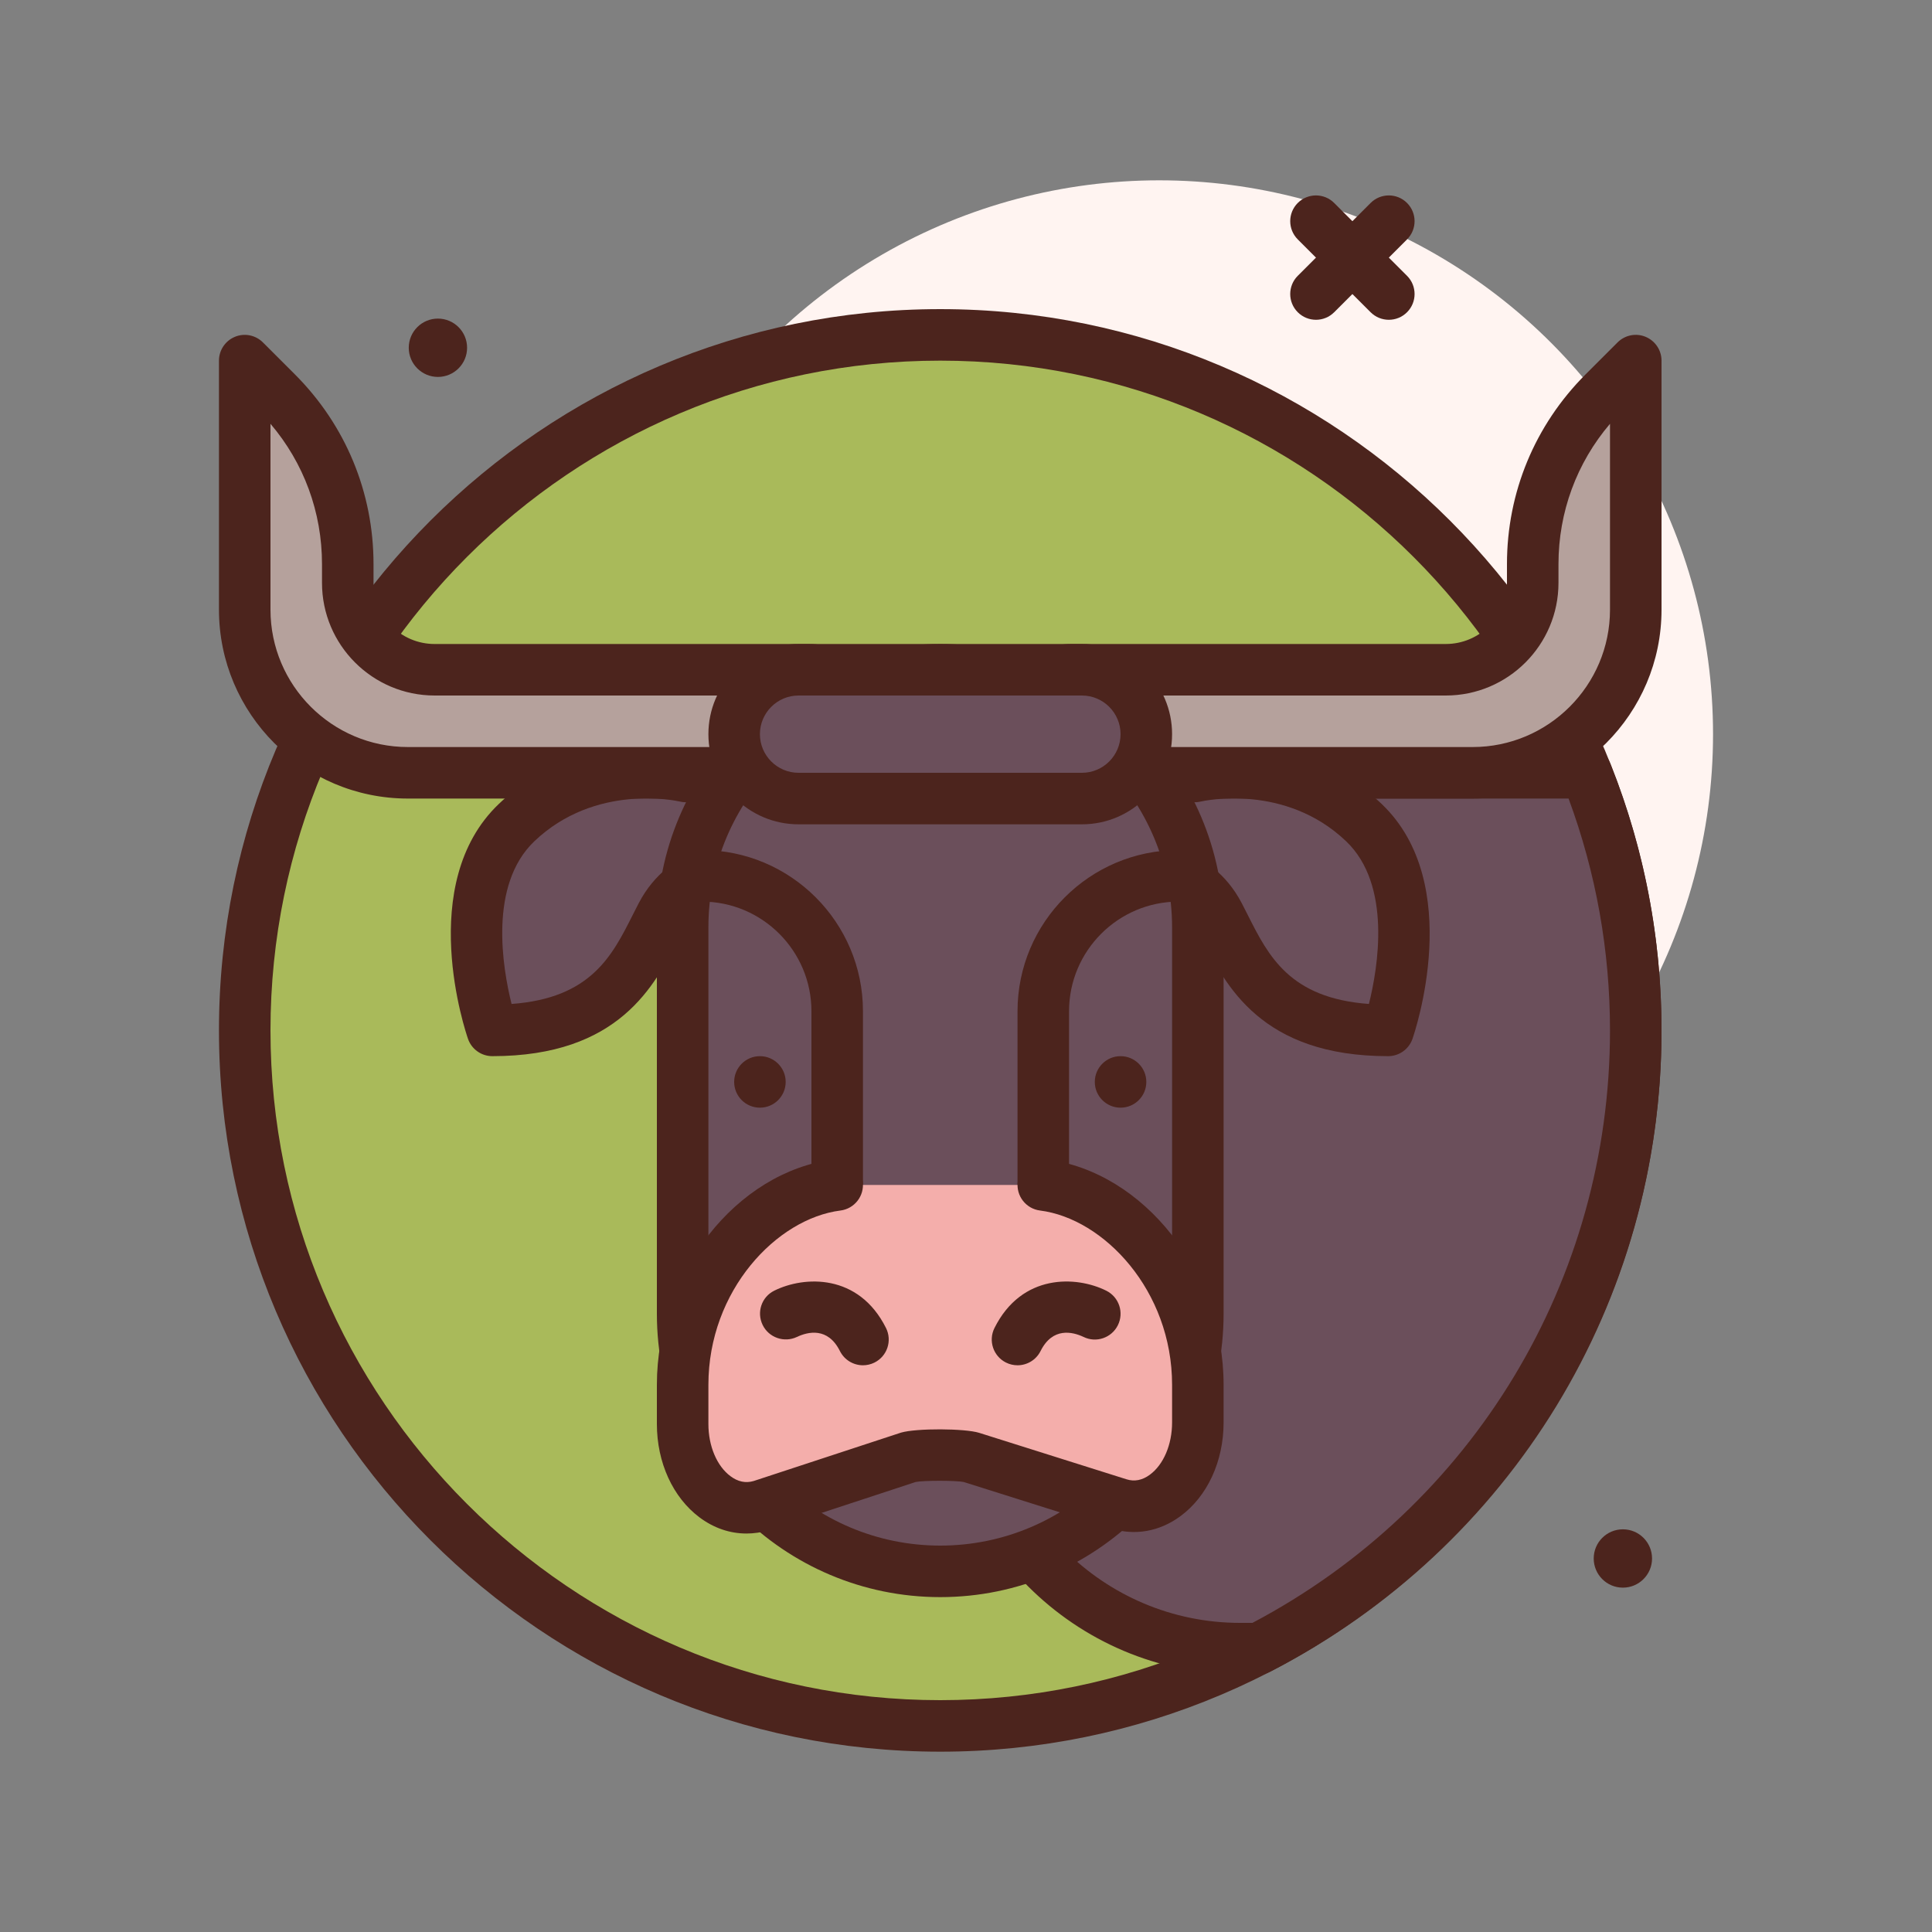 <svg id="buffalo-bull" enable-background="new 0 0 300 300" height="512" viewBox="0 0 300 300" width="512" xmlns="http://www.w3.org/2000/svg"><rect x="0" y="0" width="300" height="300" fill="#808080" stroke="none"/><g><circle cx="180" cy="114" fill="#fff4f1" r="86"/><g><circle cx="146" cy="160" fill="#a9ba5a" r="108"/><path d="m146 272c-61.758 0-112-50.242-112-112s50.242-112 112-112 112 50.242 112 112-50.242 112-112 112zm0-216c-57.346 0-104 46.652-104 104s46.654 104 104 104 104-46.652 104-104-46.654-104-104-104z" fill="#4c241d"/></g><g><path d="m150 213.423c0 23.515 19.062 42.577 42.577 42.577h2.882c34.76-17.946 58.541-54.184 58.541-96 0-14.137-2.744-27.625-7.683-40h-96.317z" fill="#6b4f5b"/><path d="m195.459 260h-2.883c-25.681 0-46.576-20.895-46.576-46.578v-93.422c0-2.211 1.791-4 4-4h96.316c1.637 0 3.107.996 3.715 2.516 5.287 13.25 7.969 27.207 7.969 41.484 0 42.074-23.262 80.223-60.705 99.555-.568.293-1.197.445-1.836.445zm-41.459-136v89.422c0 21.273 17.305 38.578 38.576 38.578h1.902c34.272-18.09 55.522-53.254 55.522-92 0-12.355-2.162-24.453-6.432-36z" fill="#4c241d"/></g><g><path d="m114 134.91s-7.51 0-11.264 7.168c-3.755 7.169-7.51 17.922-26.284 17.922 0 0-7.51-21.505 3.755-32.258s26.284-7.168 26.284-7.168" fill="#6b4f5b"/><path d="m76.451 164c-1.701 0-3.215-1.074-3.777-2.68-.34-.98-8.207-24.082 4.771-36.473 12.691-12.113 29.275-8.336 29.975-8.164 2.148.512 3.475 2.672 2.961 4.82-.51 2.148-2.67 3.473-4.82 2.961-.514-.121-13.102-2.883-22.592 6.172-7.109 6.785-4.943 19.609-3.533 25.258 12.307-.898 15.605-7.453 18.805-13.805l.953-1.867c4.82-9.207 14.4-9.312 14.807-9.312 2.209 0 4 1.789 4 4 0 2.195-1.77 3.98-3.961 4-.277.008-5.238.211-7.76 5.023l-.895 1.754c-3.67 7.293-9.219 18.313-28.934 18.313z" fill="#4c241d"/></g><g><path d="m178 134.91s7.51 0 11.264 7.168c3.755 7.168 7.51 17.921 26.284 17.921 0 0 7.51-21.505-3.755-32.258-11.264-10.753-26.284-7.168-26.284-7.168" fill="#6b4f5b"/><path d="m215.549 164c-19.715 0-25.264-11.02-28.934-18.312l-.895-1.754c-2.539-4.848-7.553-5.02-7.766-5.023-2.189-.051-3.955-1.855-3.93-4.047s1.783-3.953 3.975-3.953c.406 0 9.986.105 14.807 9.312l.953 1.867c3.199 6.352 6.498 12.906 18.805 13.805 1.41-5.648 3.576-18.473-3.533-25.258-9.488-9.059-22.08-6.293-22.607-6.168-2.15.504-4.299-.84-4.801-2.984s.814-4.289 2.957-4.801c.703-.164 17.285-3.949 29.975 8.164 12.979 12.391 5.111 35.492 4.771 36.473-.562 1.605-2.076 2.679-3.777 2.679z" fill="#4c241d"/></g><circle cx="68" cy="54" fill="#4c241d" r="4.529"/><circle cx="252" cy="242" fill="#4c241d" r="4.529"/><g><path d="m146 104c-22.091 0-40 17.909-40 40v60c0 22.091 17.909 40 40 40 22.091 0 40-17.909 40-40v-60c0-22.091-17.909-40-40-40z" fill="#6b4f5b"/><path d="m146 248c-24.262 0-44-19.738-44-44v-60c0-24.262 19.738-44 44-44s44 19.738 44 44v60c0 24.262-19.738 44-44 44zm0-140c-19.85 0-36 16.148-36 36v60c0 19.852 16.15 36 36 36s36-16.148 36-36v-60c0-19.852-16.15-36-36-36z" fill="#4c241d"/></g><g fill="#4c241d"><path d="m215.656 49.656c-1.023 0-2.047-.391-2.828-1.172l-11.312-11.312c-1.562-1.562-1.562-4.094 0-5.656s4.094-1.562 5.656 0l11.312 11.312c1.562 1.562 1.562 4.094 0 5.656-.781.782-1.804 1.172-2.828 1.172z"/><path d="m204.344 49.656c-1.023 0-2.047-.391-2.828-1.172-1.562-1.562-1.562-4.094 0-5.656l11.312-11.312c1.562-1.562 4.094-1.562 5.656 0s1.562 4.094 0 5.656l-11.312 11.312c-.781.782-1.805 1.172-2.828 1.172z"/><path d="m162 188c-2.209 0-4-1.789-4-4v-26.977c0-13.796 11.225-25.023 25.021-25.023 2.209 0 4 1.789 4 4s-1.791 4-4 4c-9.385 0-17.021 7.637-17.021 17.023v26.977c0 2.211-1.791 4-4 4z"/><path d="m130 188c-2.209 0-4-1.789-4-4v-26.977c0-9.387-7.637-17.023-17.021-17.023-2.209 0-4-1.789-4-4s1.791-4 4-4c13.796 0 25.021 11.227 25.021 25.023v26.977c0 2.211-1.791 4-4 4z"/><circle cx="118" cy="168" r="4"/><circle cx="174" cy="168" r="4"/></g><g><path d="m130 184c-12.608 1.594-24 15.011-24 31.035v6.081c0 8.342 5.923 14.53 12.15 12.692l23-7.548c1.492-.44 8.204-.425 9.691.044l22.865 7.212c6.265 1.976 12.294-4.227 12.294-12.648v-5.832c0-16.024-11.392-29.44-24-31.035" fill="#f4aeab"/><path d="m115.902 238.125c-2.578 0-5.066-.852-7.273-2.5-4.15-3.105-6.629-8.527-6.629-14.508v-6.082c0-17.383 12.336-33.086 27.498-35.004 2.193-.254 4.193 1.273 4.471 3.469.277 2.191-1.275 4.191-3.467 4.469-9.9 1.25-20.502 12.426-20.502 27.066v6.082c0 3.418 1.311 6.523 3.42 8.098 1.158.871 2.369 1.121 3.6.758l22.883-7.516c2.406-.707 9.93-.66 12.141.031l22.867 7.211c1.236.398 2.457.16 3.627-.699 2.137-1.566 3.463-4.684 3.463-8.133v-5.832c0-14.641-10.602-25.816-20.502-27.066-2.191-.277-3.744-2.277-3.467-4.469.279-2.195 2.299-3.719 4.471-3.469 15.161 1.918 27.497 17.621 27.497 35.004v5.832c0 6.043-2.518 11.496-6.734 14.586-3.244 2.375-7.062 3.043-10.762 1.879l-22.865-7.211c-1.084-.238-6.248-.258-7.455 0l-22.785 7.488c-1.172.348-2.344.516-3.497.516z" fill="#4c241d"/></g><g><path d="m133.89 110.656c-.64-3.933-4.334-6.656-8.319-6.656h-58.079c-7.451 0-13.492-6.041-13.492-13.492v-2.915c0-9.984-3.966-19.56-11.026-26.619l-4.974-4.974v38.667c0 13.991 11.342 25.333 25.333 25.333h62.667c4.859 0 8.706-4.332 7.89-9.344z" fill="#b5a19c"/><path d="m126 124h-62.666c-16.176 0-29.334-13.16-29.334-29.332v-38.668c0-1.617.975-3.074 2.469-3.695 1.494-.625 3.215-.277 4.359.867l4.975 4.973c7.865 7.871 12.197 18.328 12.197 29.449v2.914c0 5.234 4.258 9.492 9.492 9.492h58.078c6.064 0 11.338 4.305 12.268 10.012v.004c.572 3.516-.41 7.07-2.695 9.758s-5.618 4.226-9.143 4.226zm-84-58.191v28.859c0 11.762 9.57 21.332 21.334 21.332h62.666c1.176 0 2.287-.516 3.049-1.41.773-.91 1.09-2.078.895-3.293-.303-1.848-2.223-3.297-4.373-3.297h-58.079c-9.644 0-17.492-7.848-17.492-17.492v-2.914c0-8.071-2.822-15.707-8-21.785z" fill="#4c241d"/></g><g><path d="m158.11 110.656c.64-3.933 4.334-6.656 8.319-6.656h58.079c7.451 0 13.492-6.041 13.492-13.492v-2.915c0-9.984 3.966-19.56 11.026-26.619l4.974-4.974v38.667c0 13.991-11.342 25.333-25.333 25.333h-62.667c-4.859 0-8.706-4.332-7.89-9.344z" fill="#b5a19c"/><path d="m228.666 124h-62.666c-3.525 0-6.857-1.539-9.143-4.227s-3.268-6.242-2.695-9.758c0 0 0 0 0-.004.93-5.707 6.203-10.012 12.268-10.012h58.078c5.234 0 9.492-4.258 9.492-9.492v-2.914c0-11.121 4.332-21.578 12.195-29.449l4.977-4.973c1.146-1.145 2.865-1.492 4.359-.867 1.494.622 2.469 2.079 2.469 3.696v38.668c0 16.172-13.158 29.332-29.334 29.332zm-66.609-12.703c-.195 1.215.121 2.383.895 3.293.762.895 1.873 1.41 3.049 1.41h62.666c11.763 0 21.333-9.57 21.333-21.332v-28.859c-5.178 6.078-8 13.715-8 21.785v2.914c0 9.645-7.848 17.492-17.492 17.492h-58.078c-2.151 0-4.071 1.449-4.373 3.297z" fill="#4c241d"/></g><g><path d="m122 204s8-4 12 4" fill="#b5a19c"/><path d="m134.004 212c-1.469 0-2.881-.809-3.582-2.211-1.877-3.758-4.98-2.992-6.67-2.191-1.98.938-4.371.113-5.328-1.859-.959-1.969-.174-4.336 1.787-5.316 4.654-2.32 13.119-2.707 17.367 5.789.988 1.977.188 4.379-1.789 5.367-.574.284-1.185.421-1.785.421z" fill="#4c241d"/></g><g><path d="m170 204s-8-4-12 4" fill="#b5a19c"/><path d="m157.996 212c-.6 0-1.211-.137-1.785-.422-1.977-.988-2.777-3.391-1.789-5.367 4.246-8.496 12.717-8.109 17.367-5.789 1.977.988 2.777 3.391 1.789 5.367-.982 1.965-3.367 2.777-5.334 1.805-1.688-.793-4.789-1.559-6.666 2.195-.701 1.402-2.113 2.211-3.582 2.211z" fill="#4c241d"/></g><g><path d="m168 124h-44c-5.523 0-10-4.477-10-10 0-5.523 4.477-10 10-10h44c5.523 0 10 4.477 10 10 0 5.523-4.477 10-10 10z" fill="#6b4f5b"/><path d="m168 128h-44c-7.719 0-14-6.281-14-14s6.281-14 14-14h44c7.719 0 14 6.281 14 14s-6.281 14-14 14zm-44-20c-3.309 0-6 2.691-6 6s2.691 6 6 6h44c3.309 0 6-2.691 6-6s-2.691-6-6-6z" fill="#4c241d"/></g></g></svg>
